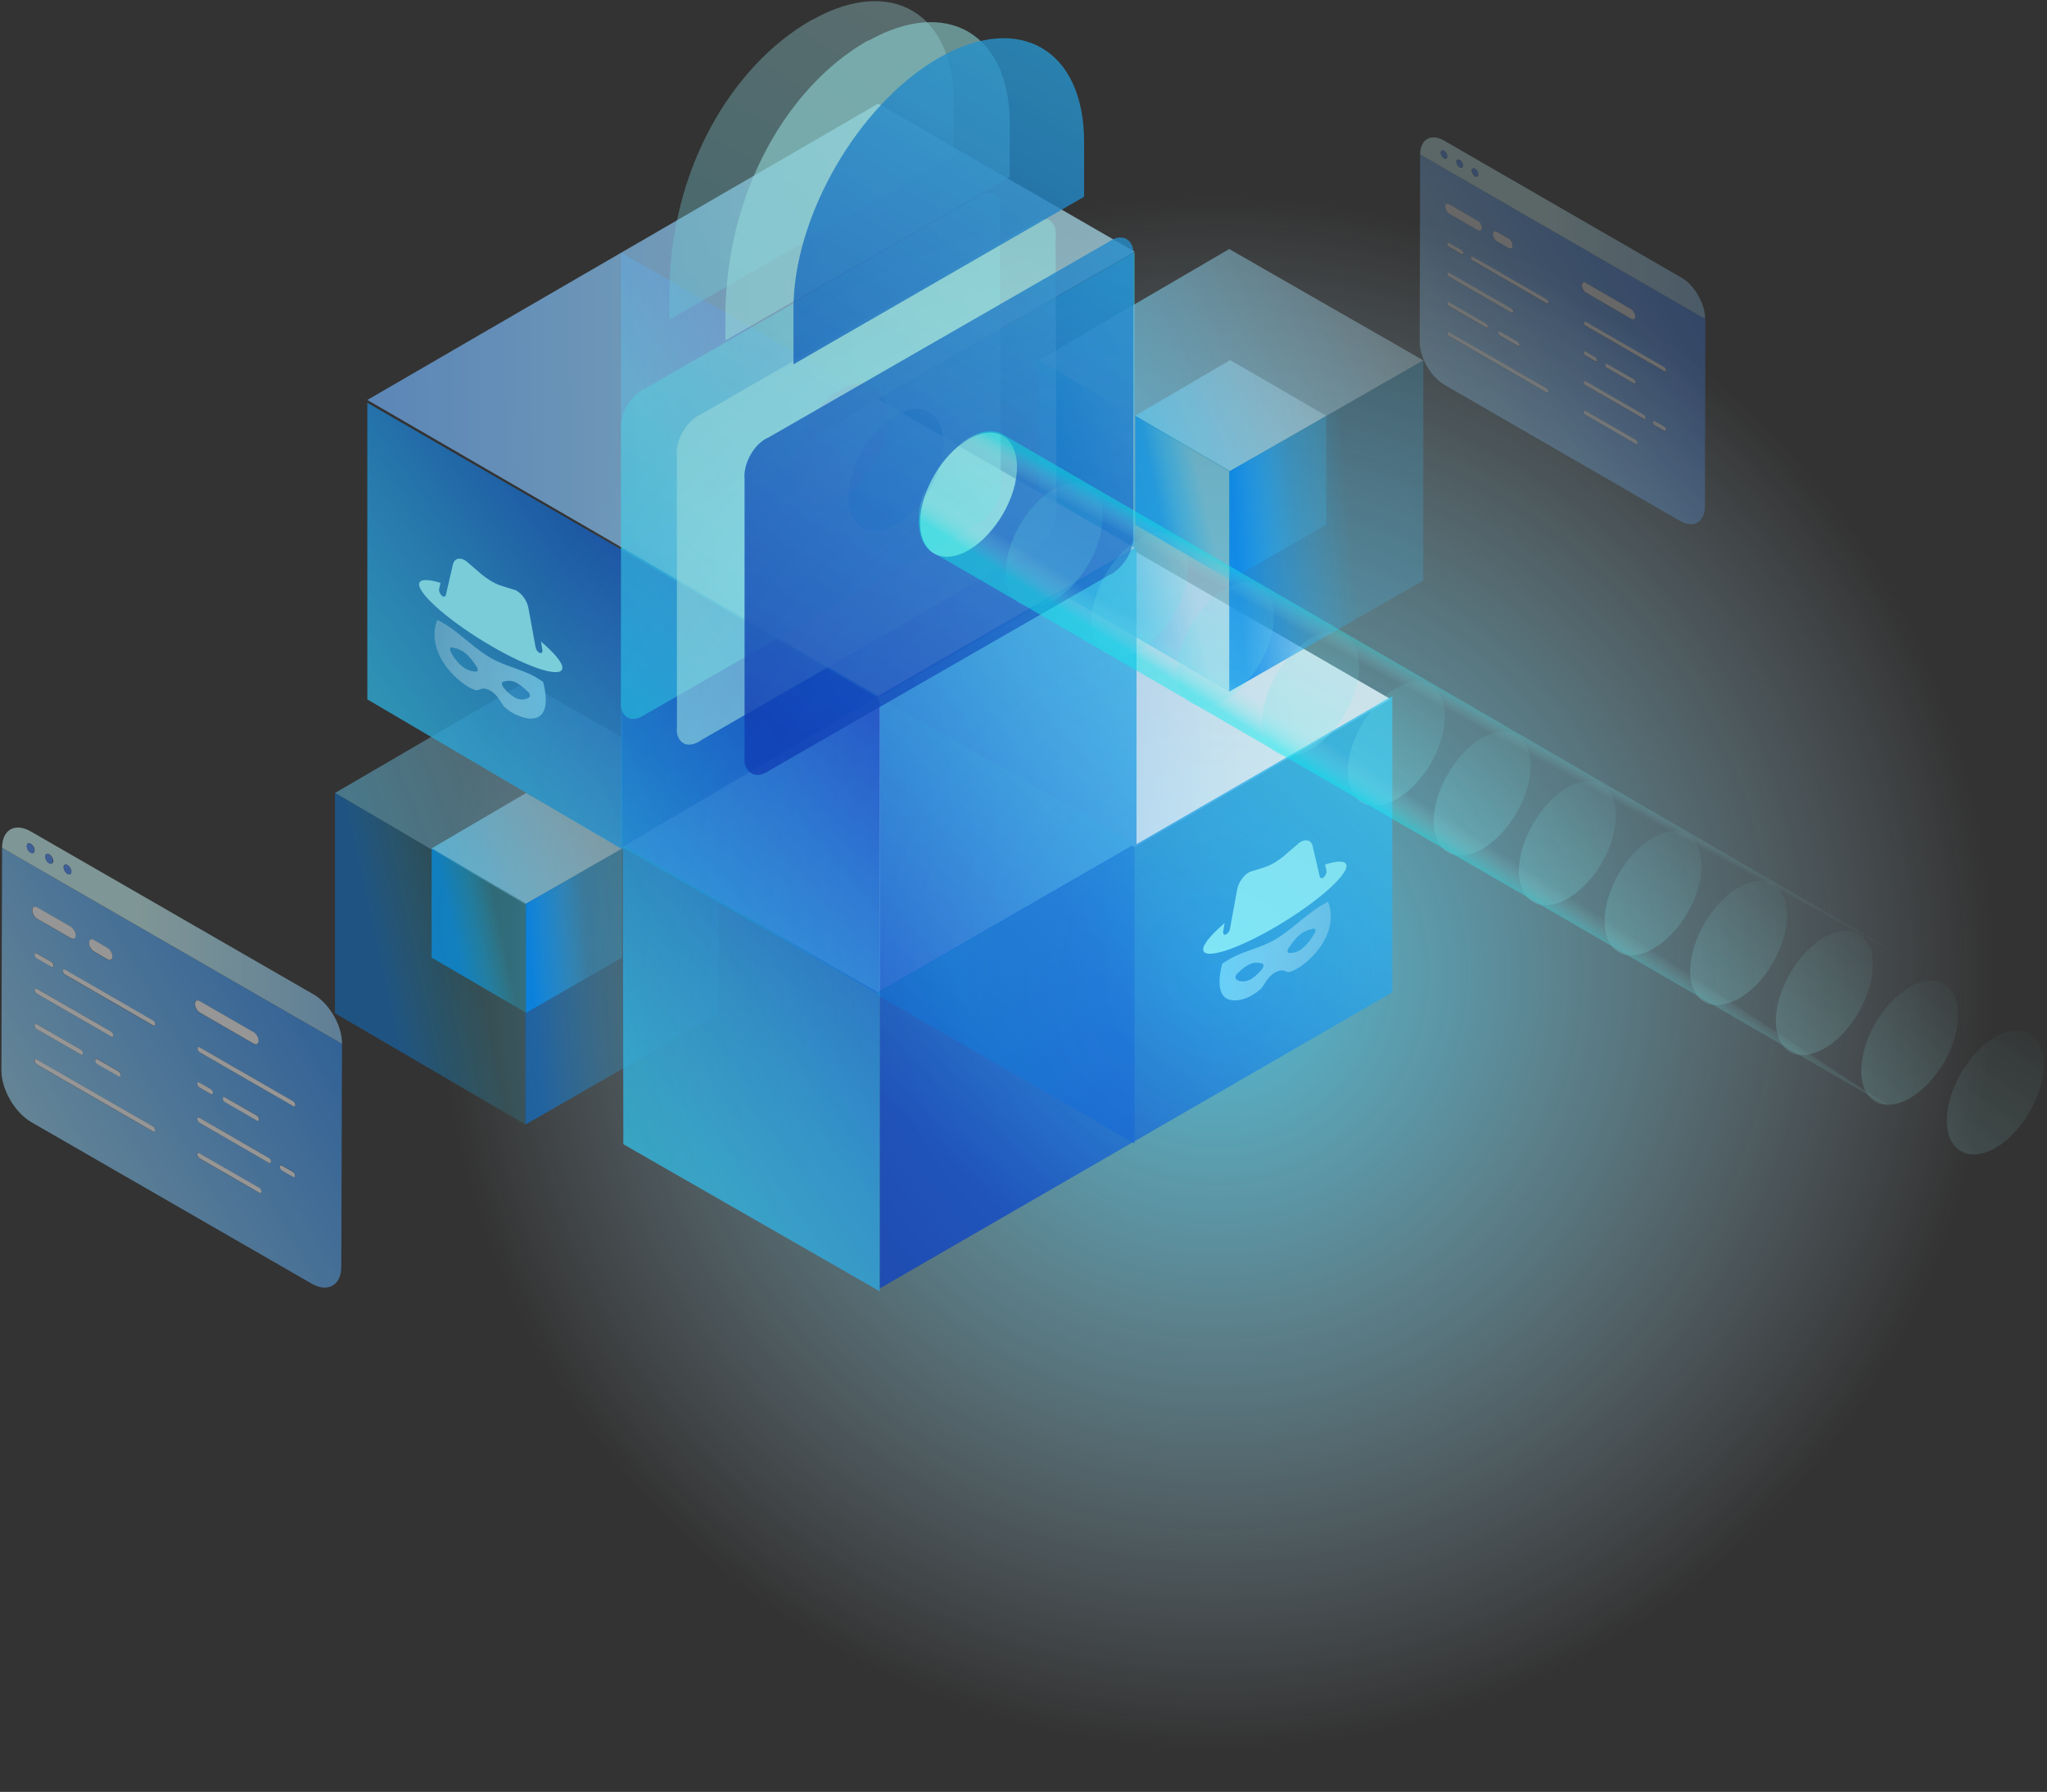 <?xml version="1.0" encoding="UTF-8"?>
<svg width="691px" height="605px" viewBox="0 0 691 605" version="1.1" xmlns="http://www.w3.org/2000/svg" xmlns:xlink="http://www.w3.org/1999/xlink">
    <rect x="0" y="0" width="691" height="605" fill="#333333" stroke="none"/>
    <title>Anonymous_Bullies</title>
    <defs>
        <radialGradient cx="50%" cy="50.078%" fx="50%" fy="50.078%" r="47.798%" gradientTransform="translate(0.5,0.501),scale(1,0.998),rotate(90),translate(-0.5,-0.501)" id="radialGradient-1">
            <stop stop-color="#58DFFF" offset="0%"></stop>
            <stop stop-color="#D0EEFF" stop-opacity="0" offset="100%"></stop>
        </radialGradient>
        <linearGradient x1="-25.838%" y1="67.586%" x2="101.347%" y2="37.939%" id="linearGradient-2">
            <stop stop-color="#53CFFF" offset="5.94%"></stop>
            <stop stop-color="#89DEFF" stop-opacity="0.684" offset="51.7%"></stop>
            <stop stop-color="#C7F0FF" stop-opacity="0.35" offset="100%"></stop>
        </linearGradient>
        <linearGradient x1="26.216%" y1="59.108%" x2="70.449%" y2="42.168%" id="linearGradient-3">
            <stop stop-color="#0087FF" offset="0%"></stop>
            <stop stop-color="#18D4FF" stop-opacity="0.323" offset="100%"></stop>
        </linearGradient>
        <linearGradient x1="3.422%" y1="56.733%" x2="62.225%" y2="48.233%" id="linearGradient-4">
            <stop stop-color="#0083FF" offset="0%"></stop>
            <stop stop-color="#39C5FF" stop-opacity="0.25" offset="100%"></stop>
        </linearGradient>
        <linearGradient x1="-25.9%" y1="67.635%" x2="101.412%" y2="37.91%" id="linearGradient-5">
            <stop stop-color="#53CFFF" offset="5.94%"></stop>
            <stop stop-color="#89DEFF" stop-opacity="0.684" offset="51.7%"></stop>
            <stop stop-color="#C7F0FF" stop-opacity="0.35" offset="100%"></stop>
        </linearGradient>
        <linearGradient x1="26.145%" y1="59.126%" x2="70.497%" y2="42.159%" id="linearGradient-6">
            <stop stop-color="#00A0FF" offset="0%"></stop>
            <stop stop-color="#0CBAFF" stop-opacity="0.693" offset="53.09%"></stop>
            <stop stop-color="#18D4FF" stop-opacity="0.323" offset="100%"></stop>
        </linearGradient>
        <linearGradient x1="3.371%" y1="56.741%" x2="62.267%" y2="48.227%" id="linearGradient-7">
            <stop stop-color="#008FFF" offset="0%"></stop>
            <stop stop-color="#39C5FF" stop-opacity="0.25" offset="100%"></stop>
        </linearGradient>
        <linearGradient x1="78.311%" y1="-3.462%" x2="28.635%" y2="90.39%" id="linearGradient-8">
            <stop stop-color="#30D2FF" offset="0%"></stop>
            <stop stop-color="#2CC5FB" offset="13.45%"></stop>
            <stop stop-color="#21A2F0" offset="38.52%"></stop>
            <stop stop-color="#0F69DF" offset="72.21%"></stop>
            <stop stop-color="#003AD1" offset="97.75%"></stop>
        </linearGradient>
        <linearGradient x1="67.425%" y1="35.984%" x2="32.564%" y2="64.026%" id="linearGradient-9">
            <stop stop-color="#0028D2" offset="0%"></stop>
            <stop stop-color="#0033D5" offset="11.48%"></stop>
            <stop stop-color="#0051DC" offset="31.84%"></stop>
            <stop stop-color="#0082E9" offset="58.69%"></stop>
            <stop stop-color="#00C5FA" offset="90.69%"></stop>
            <stop stop-color="#00DAFF" offset="100%"></stop>
        </linearGradient>
        <linearGradient x1="91.836%" y1="49.585%" x2="-60.138%" y2="51.089%" id="linearGradient-10">
            <stop stop-color="#B5EEFF" offset="6.411%"></stop>
            <stop stop-color="#0054FF" offset="94.82%"></stop>
        </linearGradient>
        <linearGradient x1="67.49%" y1="35.973%" x2="32.533%" y2="64.008%" id="linearGradient-11">
            <stop stop-color="#0028D2" offset="0%"></stop>
            <stop stop-color="#0033D5" offset="11.48%"></stop>
            <stop stop-color="#0051DC" offset="31.84%"></stop>
            <stop stop-color="#0082E9" offset="58.69%"></stop>
            <stop stop-color="#00C5FA" offset="90.69%"></stop>
            <stop stop-color="#00DAFF" offset="100%"></stop>
        </linearGradient>
        <linearGradient x1="91.823%" y1="49.589%" x2="-60.166%" y2="51.087%" id="linearGradient-12">
            <stop stop-color="#E6F8FF" offset="6.411%"></stop>
            <stop stop-color="#E0F3FF" offset="15.48%"></stop>
            <stop stop-color="#CDE7FF" offset="28.12%"></stop>
            <stop stop-color="#B0D1FF" offset="42.85%"></stop>
            <stop stop-color="#86B4FF" offset="59.17%"></stop>
            <stop stop-color="#518EFF" offset="76.79%"></stop>
            <stop stop-color="#1261FF" offset="95.24%"></stop>
            <stop stop-color="#0054FF" offset="100%"></stop>
        </linearGradient>
        <linearGradient x1="91.836%" y1="49.584%" x2="-60.137%" y2="51.091%" id="linearGradient-13">
            <stop stop-color="#B5EEFF" offset="6.411%"></stop>
            <stop stop-color="#0054FF" offset="94.82%"></stop>
        </linearGradient>
        <linearGradient x1="78.096%" y1="-3.501%" x2="28.73%" y2="90.318%" id="linearGradient-14">
            <stop stop-color="#30D2FF" offset="0%"></stop>
            <stop stop-color="#2CC5FB" offset="13.45%"></stop>
            <stop stop-color="#21A2F0" offset="38.52%"></stop>
            <stop stop-color="#0F69DF" offset="72.21%"></stop>
            <stop stop-color="#003AD1" offset="97.75%"></stop>
        </linearGradient>
        <linearGradient x1="67.296%" y1="35.982%" x2="32.715%" y2="64.008%" id="linearGradient-15">
            <stop stop-color="#0028D2" offset="0%"></stop>
            <stop stop-color="#0033D5" offset="11.48%"></stop>
            <stop stop-color="#0051DC" offset="31.84%"></stop>
            <stop stop-color="#0082E9" offset="58.69%"></stop>
            <stop stop-color="#00C5FA" offset="90.69%"></stop>
            <stop stop-color="#00DAFF" offset="100%"></stop>
        </linearGradient>
        <linearGradient x1="77.526%" y1="-3.293%" x2="29.259%" y2="90.294%" id="linearGradient-16">
            <stop stop-color="#30D2FF" offset="0%"></stop>
            <stop stop-color="#2CC5FB" offset="13.45%"></stop>
            <stop stop-color="#21A2F0" offset="38.52%"></stop>
            <stop stop-color="#0F69DF" offset="72.21%"></stop>
            <stop stop-color="#003AD1" offset="97.75%"></stop>
        </linearGradient>
        <linearGradient x1="76.489%" y1="17.536%" x2="33.473%" y2="70.254%" id="linearGradient-17">
            <stop stop-color="#003AD1" offset="0%"></stop>
            <stop stop-color="#0F69DF" offset="26.12%"></stop>
            <stop stop-color="#21A2F0" offset="60.59%"></stop>
            <stop stop-color="#2CC5FB" offset="86.24%"></stop>
            <stop stop-color="#30D2FF" offset="100%"></stop>
        </linearGradient>
        <linearGradient x1="-25.882%" y1="67.525%" x2="101.302%" y2="37.974%" id="linearGradient-18">
            <stop stop-color="#53CFFF" offset="5.94%"></stop>
            <stop stop-color="#89DEFF" stop-opacity="0.684" offset="51.7%"></stop>
            <stop stop-color="#C7F0FF" stop-opacity="0.35" offset="100%"></stop>
        </linearGradient>
        <linearGradient x1="26.135%" y1="59.115%" x2="70.52%" y2="42.163%" id="linearGradient-19">
            <stop stop-color="#00B8FF" offset="0%"></stop>
            <stop stop-color="#B4E7FF" stop-opacity="0.9" offset="100%"></stop>
        </linearGradient>
        <linearGradient x1="3.149%" y1="56.738%" x2="62.297%" y2="48.231%" id="linearGradient-20">
            <stop stop-color="#008FFF" offset="0%"></stop>
            <stop stop-color="#39C5FF" stop-opacity="0.25" offset="100%"></stop>
        </linearGradient>
        <linearGradient x1="-25.798%" y1="67.584%" x2="101.358%" y2="37.966%" id="linearGradient-21">
            <stop stop-color="#53CFFF" offset="5.94%"></stop>
            <stop stop-color="#89DEFF" stop-opacity="0.684" offset="51.7%"></stop>
            <stop stop-color="#C7F0FF" stop-opacity="0.35" offset="100%"></stop>
        </linearGradient>
        <linearGradient x1="25.941%" y1="59.138%" x2="70.674%" y2="42.148%" id="linearGradient-22">
            <stop stop-color="#00A0FF" offset="0%"></stop>
            <stop stop-color="#0CBAFF" stop-opacity="0.693" offset="53.09%"></stop>
            <stop stop-color="#18D4FF" stop-opacity="0.323" offset="100%"></stop>
        </linearGradient>
        <linearGradient x1="3.046%" y1="56.756%" x2="62.302%" y2="48.23%" id="linearGradient-23">
            <stop stop-color="#008FFF" offset="0%"></stop>
            <stop stop-color="#39C5FF" stop-opacity="0.25" offset="100%"></stop>
        </linearGradient>
        <linearGradient x1="92.146%" y1="49.661%" x2="-127.983%" y2="52.579%" id="linearGradient-24">
            <stop stop-color="#B5EEFF" offset="6.411%"></stop>
            <stop stop-color="#0054FF" offset="100%"></stop>
        </linearGradient>
        <linearGradient x1="74.728%" y1="0.859%" x2="19.228%" y2="88.758%" id="linearGradient-25">
            <stop stop-color="#30D2FF" offset="0%"></stop>
            <stop stop-color="#2CC5FB" offset="13.45%"></stop>
            <stop stop-color="#21A2F0" offset="38.52%"></stop>
            <stop stop-color="#0F69DF" offset="72.21%"></stop>
            <stop stop-color="#003AD1" offset="97.75%"></stop>
        </linearGradient>
        <linearGradient x1="-31.961%" y1="221.824%" x2="97.524%" y2="-40.401%" id="linearGradient-26">
            <stop stop-color="#21DDFF" offset="0%"></stop>
            <stop stop-color="#92F6FF" offset="58.53%"></stop>
            <stop stop-color="#D5FFFF" offset="100%"></stop>
        </linearGradient>
        <linearGradient x1="26.329%" y1="109.213%" x2="89.861%" y2="-49.648%" id="linearGradient-27">
            <stop stop-color="#21DDFF" offset="0%"></stop>
            <stop stop-color="#92F6FF" offset="58.53%"></stop>
            <stop stop-color="#D5FFFF" offset="100%"></stop>
        </linearGradient>
        <linearGradient x1="-50.182%" y1="195.465%" x2="113.293%" y2="-39.634%" id="linearGradient-28">
            <stop stop-color="#B1FFFF" offset="0%"></stop>
            <stop stop-color="#A1FFFF" offset="100%"></stop>
        </linearGradient>
        <linearGradient x1="20.795%" y1="101.933%" x2="100.889%" y2="-40.436%" id="linearGradient-29">
            <stop stop-color="#B1FFFF" offset="0%"></stop>
            <stop stop-color="#A1FFFF" offset="100%"></stop>
        </linearGradient>
        <linearGradient x1="-25.911%" y1="203.394%" x2="123.139%" y2="-87.516%" id="linearGradient-30">
            <stop stop-color="#0035C6" offset="0%"></stop>
            <stop stop-color="#1069D9" offset="28.04%"></stop>
            <stop stop-color="#21A2ED" offset="61.6%"></stop>
            <stop stop-color="#2CC5FA" offset="86.6%"></stop>
            <stop stop-color="#30D2FF" offset="100%"></stop>
        </linearGradient>
        <linearGradient x1="29.557%" y1="99.125%" x2="103.018%" y2="-77.402%" id="linearGradient-31">
            <stop stop-color="#0035C6" offset="0%"></stop>
            <stop stop-color="#1069D9" offset="28.04%"></stop>
            <stop stop-color="#21A2ED" offset="61.6%"></stop>
            <stop stop-color="#2CC5FA" offset="86.6%"></stop>
            <stop stop-color="#30D2FF" offset="100%"></stop>
        </linearGradient>
        <linearGradient x1="1.531%" y1="158.13%" x2="90.463%" y2="-40.045%" id="linearGradient-32">
            <stop stop-color="#46FFFF" offset="0%"></stop>
            <stop stop-color="#72FFFF" stop-opacity="0.2" offset="80.59%"></stop>
        </linearGradient>
        <linearGradient x1="1.505%" y1="158.248%" x2="90.437%" y2="-39.927%" id="linearGradient-33">
            <stop stop-color="#4FFFFF" offset="0%"></stop>
            <stop stop-color="#75FFFF" stop-opacity="0.191" offset="80.59%"></stop>
            <stop stop-color="#74FFFF" stop-opacity="0.191" offset="100%"></stop>
        </linearGradient>
        <linearGradient x1="1.44%" y1="158.334%" x2="90.37%" y2="-39.84%" id="linearGradient-34">
            <stop stop-color="#58FFFF" offset="0%"></stop>
            <stop stop-color="#78FFFF" stop-opacity="0.181" offset="80.59%"></stop>
            <stop stop-color="#76FFFF" stop-opacity="0.181" offset="100%"></stop>
        </linearGradient>
        <linearGradient x1="1.468%" y1="158.115%" x2="90.399%" y2="-40.06%" id="linearGradient-35">
            <stop stop-color="#60FFFF" offset="0%"></stop>
            <stop stop-color="#7BFFFF" stop-opacity="0.171" offset="80.59%"></stop>
            <stop stop-color="#78FFFF" stop-opacity="0.171" offset="100%"></stop>
        </linearGradient>
        <linearGradient x1="1.584%" y1="158.124%" x2="90.521%" y2="-40.05%" id="linearGradient-36">
            <stop stop-color="#69FFFF" offset="0%"></stop>
            <stop stop-color="#7EFFFF" stop-opacity="0.162" offset="80.59%"></stop>
            <stop stop-color="#7AFFFF" stop-opacity="0.162" offset="100%"></stop>
        </linearGradient>
        <linearGradient x1="1.55%" y1="158.235%" x2="90.487%" y2="-39.94%" id="linearGradient-37">
            <stop stop-color="#72FFFF" offset="0%"></stop>
            <stop stop-color="#81FFFF" stop-opacity="0.152" offset="80.59%"></stop>
            <stop stop-color="#7CFFFF" stop-opacity="0.152" offset="100%"></stop>
        </linearGradient>
        <linearGradient x1="1.412%" y1="158.372%" x2="90.342%" y2="-39.802%" id="linearGradient-38">
            <stop stop-color="#7BFFFF" offset="0%"></stop>
            <stop stop-color="#84FFFF" stop-opacity="0.143" offset="80.59%"></stop>
            <stop stop-color="#7EFFFF" stop-opacity="0.143" offset="100%"></stop>
        </linearGradient>
        <linearGradient x1="1.495%" y1="158.358%" x2="90.432%" y2="-39.817%" id="linearGradient-39">
            <stop stop-color="#84FFFF" offset="0%"></stop>
            <stop stop-color="#87FFFF" stop-opacity="0.133" offset="80.59%"></stop>
            <stop stop-color="#80FFFF" stop-opacity="0.133" offset="100%"></stop>
        </linearGradient>
        <linearGradient x1="1.552%" y1="158.16%" x2="90.489%" y2="-40.015%" id="linearGradient-40">
            <stop stop-color="#8CFFFF" offset="0%"></stop>
            <stop stop-color="#8AFFFF" stop-opacity="0.124" offset="80.59%"></stop>
            <stop stop-color="#82FFFF" stop-opacity="0.124" offset="100%"></stop>
        </linearGradient>
        <linearGradient x1="1.495%" y1="158.249%" x2="90.425%" y2="-39.926%" id="linearGradient-41">
            <stop stop-color="#95FFFF" offset="0%"></stop>
            <stop stop-color="#8DFFFF" stop-opacity="0.114" offset="80.59%"></stop>
            <stop stop-color="#84FFFF" stop-opacity="0.114" offset="100%"></stop>
        </linearGradient>
        <linearGradient x1="1.459%" y1="158.17%" x2="90.389%" y2="-40.004%" id="linearGradient-42">
            <stop stop-color="#9EFFFF" offset="0%"></stop>
            <stop stop-color="#90FFFF" stop-opacity="0.105" offset="80.59%"></stop>
            <stop stop-color="#86FFFF" stop-opacity="0.105" offset="100%"></stop>
        </linearGradient>
        <linearGradient x1="1.489%" y1="158.222%" x2="90.421%" y2="-39.953%" id="linearGradient-43">
            <stop stop-color="#A7FFFF" offset="0%"></stop>
            <stop stop-color="#93FFFF" stop-opacity="0.095" offset="80.59%"></stop>
            <stop stop-color="#88FFFF" stop-opacity="0.095" offset="100%"></stop>
        </linearGradient>
        <linearGradient x1="1.424%" y1="158.308%" x2="90.354%" y2="-39.866%" id="linearGradient-44">
            <stop stop-color="#B0FFFF" offset="0%"></stop>
            <stop stop-color="#96FFFF" stop-opacity="0.086" offset="80.59%"></stop>
            <stop stop-color="#8AFFFF" stop-opacity="0.086" offset="100%"></stop>
        </linearGradient>
        <linearGradient x1="52.641%" y1="48.391%" x2="50.252%" y2="50.826%" id="linearGradient-45">
            <stop stop-color="#00FFFF" offset="0%"></stop>
            <stop stop-color="#2DFFFF" stop-opacity="0.795" offset="20.54%"></stop>
            <stop stop-color="#61FFFF" stop-opacity="0.53" offset="46.98%"></stop>
            <stop stop-color="#87FFFF" stop-opacity="0.3" offset="70%"></stop>
            <stop stop-color="#9EFFFF" stop-opacity="0.116" offset="88.45%"></stop>
            <stop stop-color="#A7FFFF" stop-opacity="0" offset="100%"></stop>
        </linearGradient>
        <linearGradient x1="47.598%" y1="53.175%" x2="50.457%" y2="50.232%" id="linearGradient-46">
            <stop stop-color="#00FFFF" offset="0%"></stop>
            <stop stop-color="#2DFFFF" stop-opacity="0.795" offset="20.54%"></stop>
            <stop stop-color="#61FFFF" stop-opacity="0.53" offset="46.98%"></stop>
            <stop stop-color="#87FFFF" stop-opacity="0.3" offset="70%"></stop>
            <stop stop-color="#9EFFFF" stop-opacity="0.116" offset="88.45%"></stop>
            <stop stop-color="#A7FFFF" stop-opacity="0" offset="100%"></stop>
        </linearGradient>
        <linearGradient x1="-12.321%" y1="96.572%" x2="116.22%" y2="-1.172%" id="linearGradient-47">
            <stop stop-color="#B5EEFF" offset="8.392%"></stop>
            <stop stop-color="#0054FF" offset="100%"></stop>
        </linearGradient>
        <linearGradient x1="-9.31859326e-14%" y1="50%" x2="237.996%" y2="50%" id="linearGradient-48">
            <stop stop-color="#D1FFFF" offset="16.77%"></stop>
            <stop stop-color="#0054FF" offset="95.96%"></stop>
        </linearGradient>
        <linearGradient x1="-12.598%" y1="96.591%" x2="116.533%" y2="-1.179%" id="linearGradient-49">
            <stop stop-color="#B5EEFF" offset="8.392%"></stop>
            <stop stop-color="#0072FF" offset="100%"></stop>
        </linearGradient>
        <linearGradient x1="0%" y1="50%" x2="238.003%" y2="50%" id="linearGradient-50">
            <stop stop-color="#D1FFFF" offset="16.77%"></stop>
            <stop stop-color="#0069FF" offset="95.96%"></stop>
        </linearGradient>
        <linearGradient x1="0.03%" y1="49.919%" x2="100.244%" y2="49.919%" id="linearGradient-51">
            <stop stop-color="#6CD5FF" offset="5.94%"></stop>
            <stop stop-color="#A2E5FF" stop-opacity="0.604" offset="63.19%"></stop>
            <stop stop-color="#C7F0FF" stop-opacity="0.35" offset="100%"></stop>
        </linearGradient>
        <linearGradient x1="100.124%" y1="49.872%" x2="-0.09%" y2="49.872%" id="linearGradient-52">
            <stop stop-color="#6CD5FF" offset="5.94%"></stop>
            <stop stop-color="#A2E5FF" stop-opacity="0.604" offset="63.19%"></stop>
            <stop stop-color="#C7F0FF" stop-opacity="0.35" offset="100%"></stop>
        </linearGradient>
    </defs>
    <g id="Desktop" stroke="none" stroke-width="1" fill="none" fill-rule="evenodd">
        <g id="Home_1440" transform="translate(-763, -4816)">
            <g id="Features-2" transform="translate(-1, 2647)">
                <g id="Anonymous-Bullies-dfhhd" transform="translate(189, 2157)">
                    <g id="Anonymous_Bullies" transform="translate(575, 12)">
                        <ellipse id="Oval" fill="url(#radialGradient-1)" opacity="0.797" cx="410.5" cy="328" rx="276.5" ry="277"></ellipse>
                        <g id="Anonymous" opacity="0.805" fill-rule="nonzero">
                            <g id="Group" transform="translate(113, 230)">
                                <g opacity="0.6" id="Path">
                                    <g>
                                        <polygon fill="url(#linearGradient-2)" points="64.37 0.237 0.079 37.737 64.37 75.395 129.685 37.737"></polygon>
                                        <polygon fill="url(#linearGradient-3)" opacity="0.8" points="64.37 149.684 0.079 112.105 0.079 37.737 64.37 75.395"></polygon>
                                    </g>
                                    <polygon fill="url(#linearGradient-4)" points="64.37 149.684 129.685 112.184 129.685 37.737 64.37 75.395"></polygon>
                                </g>
                                <g transform="translate(32.303, 37.105)" id="Path">
                                    <g>
                                        <polygon fill="url(#linearGradient-5)" points="32.303 0.632 0.394 19.342 32.303 37.974 64.685 19.342"></polygon>
                                        <polygon fill="url(#linearGradient-6)" opacity="0.8" points="32.303 74.842 0.394 56.211 0.394 19.342 32.303 37.974"></polygon>
                                    </g>
                                    <polygon fill="url(#linearGradient-7)" points="32.303 74.842 64.685 56.211 64.685 19.342 32.303 37.974"></polygon>
                                </g>
                            </g>
                            <g id="Group" transform="translate(209, 135)">
                                <polygon id="Path" fill="url(#linearGradient-8)" opacity="0.7" points="87.158 100.579 174 50.526 174 150.553 87.158 200.527"></polygon>
                                <polygon id="Path" fill="url(#linearGradient-9)" opacity="0.7" points="87.158 200.527 0.633 150.789 0.633 50.762 87.158 100.579"></polygon>
                                <polygon id="Path" fill="url(#linearGradient-10)" points="87.158 0.315 174 50.526 87.158 100.579 0.633 50.762"></polygon>
                            </g>
                            <g id="Group" transform="translate(296, 186)">
                                <polygon id="Path" fill="url(#linearGradient-11)" opacity="0.7" points="87 200.069 0.158 149.973 0.158 50.096 87 100.035"></polygon>
                                <polygon id="Path" fill="url(#linearGradient-12)" points="87 0.079 173.525 50.096 87 100.035 0.158 50.096"></polygon>
                            </g>
                            <polygon id="Path" fill="url(#linearGradient-13)" points="296.342 235 383 285 296.342 335 210 285.237"></polygon>
                            <g id="Group" transform="translate(209, 85)" opacity="0.7">
                                <polygon id="Path" fill="url(#linearGradient-14)" points="87.158 50.123 174 0.237 174 100.482 87.158 150.684"></polygon>
                                <polygon id="Path" fill="url(#linearGradient-15)" points="87.158 150.684 0.633 100.719 0.633 0.237 87.158 50.123"></polygon>
                            </g>
                            <polygon id="Path" fill="url(#linearGradient-16)" opacity="0.7" points="210 185.623 296 135 296 235.614 210 286"></polygon>
                            <polygon id="Path" fill="url(#linearGradient-17)" opacity="0.8" points="124 136 297 235.974 297 436 210.421 386.329 210.263 286.907 124 236.131"></polygon>
                            <g id="Group" transform="translate(350, 84)">
                                <g opacity="0.91" id="Path">
                                    <g>
                                        <polygon fill="url(#linearGradient-18)" points="64.948 0.079 0.631 37.658 64.948 75.237 130.448 37.658"></polygon>
                                        <polygon fill="url(#linearGradient-19)" opacity="0.8" points="64.948 149.526 0.631 111.947 0.631 37.658 64.948 75.237"></polygon>
                                    </g>
                                    <polygon fill="url(#linearGradient-20)" points="64.948 149.526 130.448 112.026 130.448 37.658 64.948 75.237"></polygon>
                                </g>
                                <g transform="translate(33.145, 37.105)" id="Path">
                                    <g>
                                        <polygon fill="url(#linearGradient-21)" points="32.119 0.474 0.079 19.263 32.119 37.895 64.553 19.263"></polygon>
                                        <polygon fill="url(#linearGradient-22)" opacity="0.8" points="32.119 74.684 0.079 56.053 0.079 19.263 32.119 37.895"></polygon>
                                    </g>
                                    <polygon fill="url(#linearGradient-23)" points="32.119 74.684 64.553 56.053 64.553 19.263 32.119 37.895"></polygon>
                                </g>
                            </g>
                            <polygon id="Path" fill="url(#linearGradient-24)" opacity="0.8" points="296.404 35 383 84.98 296.483 134.645 296.483 134.645 296.404 134.724 383 184.941 296.404 235 124 135.039"></polygon>
                            <polygon id="Path" fill="url(#linearGradient-25)" opacity="0.8" points="383.658 185 383.658 285.016 470 235.047 470 335.063 297 435 297 235.047"></polygon>
                            <g id="Group" transform="translate(209, 0)">
                                <g>
                                    <g opacity="0.71">
                                        <g opacity="0.5" transform="translate(16.589, 0)" fill="url(#linearGradient-26)" id="Path">
                                            <g>
                                                <path d="M48.186,6.856 C21.723,22.065 0.395,56.974 0.395,99.448 L0.395,107.88 L96.372,52.64 L96.372,34.279 C96.214,4.255 75.202,-8.038 49.055,6.462 L48.186,6.856"></path>
                                            </g>
                                        </g>
                                        <g opacity="0.8" transform="translate(0, 64.618)" fill="url(#linearGradient-27)" id="Shape">
                                            <g>
                                                <path d="M74.649,103.861 C65.88,108.905 58.692,104.886 58.534,94.642 C58.534,84.476 65.564,72.262 74.491,67.061 C83.259,62.017 90.447,66.036 90.605,76.281 C90.684,86.367 83.575,98.739 74.649,103.861 M121.571,1.655 C121.255,1.812 121.018,1.97 120.702,2.206 L8.61,66.667 C8.294,66.824 8.057,66.982 7.741,67.061 C5.846,68.243 4.029,70.055 2.686,72.34 C1.106,75.099 0.395,77.935 0.632,80.378 L0.632,172.104 C0.316,174.862 1.343,176.832 2.923,177.699 C4.187,178.408 6.082,178.251 7.978,177.148 C8.294,176.99 8.531,176.832 8.847,176.596 L120.86,112.214 C121.176,112.057 121.413,111.899 121.729,111.82 C123.625,110.638 125.441,108.826 126.784,106.541 C128.364,103.783 129.075,100.946 128.838,98.503 L128.522,6.777 C128.838,4.019 127.969,2.049 126.468,1.182 C125.362,0.394 123.467,0.552 121.571,1.655"></path>
                                            </g>
                                        </g>
                                    </g>
                                    <g opacity="0.72" transform="translate(18.958, 7.092)">
                                        <g opacity="0.8" transform="translate(16.589, 0)" fill="url(#linearGradient-28)" id="Path">
                                            <g>
                                                <path d="M48.107,6.777 C21.644,21.986 0.316,57.447 0.316,100.236 L0.316,107.88 L96.293,52.64 L96.293,34.279 C96.135,4.255 75.123,-8.038 48.976,6.462 L48.107,6.777"></path>
                                            </g>
                                        </g>
                                        <g opacity="0.8" transform="translate(0, 66.194)" fill="url(#linearGradient-29)" id="Shape">
                                            <g>
                                                <path d="M74.57,103.783 C65.801,108.826 58.613,104.807 58.455,94.563 C58.455,84.397 65.485,72.183 74.412,66.982 C83.18,61.939 90.368,65.958 90.526,76.202 C90.605,86.288 83.496,98.66 74.57,103.783 M121.334,1.655 C121.018,1.812 120.781,1.97 120.465,2.206 L8.531,66.667 C8.215,66.824 7.978,66.982 7.662,67.061 C5.767,68.243 3.95,70.055 2.607,72.34 C1.027,75.099 0.316,77.935 0.553,80.378 L0.553,172.104 C0.237,174.862 1.264,176.832 2.844,177.699 C4.108,178.408 6.003,178.251 7.899,177.148 C8.215,176.99 8.452,176.832 8.768,176.596 L120.702,112.136 C121.018,111.978 121.255,111.82 121.571,111.742 C123.467,110.56 125.283,108.747 126.626,106.462 C128.206,103.704 128.917,100.867 128.68,98.424 L128.364,6.698 C128.68,3.94 127.811,1.97 126.31,1.103 C125.125,0.315 123.388,0.473 121.334,1.655"></path>
                                            </g>
                                        </g>
                                    </g>
                                    <g transform="translate(41.866, 12.608)" opacity="0.8">
                                        <g transform="translate(16.589, 0)" fill="url(#linearGradient-30)" id="Path">
                                            <path d="M49.292,7.013 C22.276,22.695 0.395,60.441 0.395,91.568 L0.395,110.402 L98.505,53.822 L98.505,34.988 C98.347,4.255 76.94,-8.353 50.161,6.541 L49.292,7.013"></path>
                                        </g>
                                        <g transform="translate(0, 66.982)" fill="url(#linearGradient-31)" id="Shape">
                                            <path d="M76.15,106.147 C67.065,111.348 59.719,107.171 59.719,96.848 C59.719,86.525 67.065,73.917 75.992,68.716 C85.076,63.515 92.422,67.691 92.422,78.014 C92.501,88.337 85.155,100.788 76.15,106.147 M124.02,1.655 C123.704,1.812 123.467,1.97 123.151,2.206 L8.61,68.085 C8.294,68.243 8.057,68.4 7.741,68.479 C5.688,69.661 3.871,71.474 2.528,73.917 C0.948,76.675 0.237,79.669 0.474,82.112 L0.474,175.808 C0.158,178.566 1.185,180.694 2.923,181.56 C4.345,182.427 6.24,182.112 8.136,181.009 C8.452,180.851 8.689,180.694 9.005,180.457 L123.546,114.579 C123.862,114.421 124.099,114.263 124.415,114.184 C126.31,113.002 128.127,111.19 129.628,108.747 C131.208,105.989 131.919,102.995 131.682,100.552 L131.682,6.777 C131.998,4.019 130.971,1.891 129.233,1.024 C127.811,0.315 125.915,0.473 124.02,1.655"></path>
                                        </g>
                                    </g>
                                </g>
                                <g opacity="0.57" transform="translate(101.111, 144.996)" id="Path">
                                    <g transform="translate(0, 0.788)">
                                        <path d="M16.905,39.953 C7.82,45.154 0.474,40.977 0.474,30.654 C0.474,20.331 7.82,7.723 16.747,2.522 C25.831,-2.679 33.177,1.497 33.177,11.82 C33.256,22.143 25.91,34.752 16.905,39.953" fill="url(#linearGradient-32)" opacity="0.74"></path>
                                        <path d="M45.816,56.738 C36.732,61.939 29.386,57.762 29.386,47.439 C29.386,37.116 36.732,24.508 45.658,19.307 C54.742,14.106 62.089,18.282 62.089,28.605 C62.168,38.928 54.9,51.537 45.816,56.738" fill="url(#linearGradient-33)" opacity="0.752"></path>
                                        <path d="M74.728,73.523 C65.643,78.723 58.297,74.547 58.297,64.224 C58.297,53.901 65.643,41.292 74.57,36.091 C83.654,30.89 91,35.067 91,45.39 C91,55.713 83.812,68.322 74.728,73.523" fill="url(#linearGradient-34)" opacity="0.765"></path>
                                        <path d="M103.639,90.465 C94.555,95.666 87.209,91.489 87.209,81.166 C87.209,70.843 94.555,58.235 103.481,53.034 C112.566,47.833 119.912,52.01 119.912,62.333 C119.912,72.656 112.566,85.185 103.639,90.465" fill="url(#linearGradient-35)" opacity="0.777"></path>
                                        <path d="M132.393,107.25 C123.309,112.451 115.962,108.274 115.962,97.951 C115.962,87.628 123.309,75.02 132.235,69.819 C141.319,64.618 148.665,68.794 148.665,79.117 C148.823,89.441 141.477,102.049 132.393,107.25" fill="url(#linearGradient-36)" opacity="0.789"></path>
                                        <path d="M161.304,124.035 C152.22,129.236 144.874,125.059 144.874,114.736 C144.874,104.413 152.22,91.805 161.146,86.604 C170.231,81.403 177.577,85.579 177.577,95.902 C177.735,106.225 170.389,118.913 161.304,124.035" fill="url(#linearGradient-37)" opacity="0.802"></path>
                                        <path d="M190.295,140.82 C181.211,146.021 173.864,141.844 173.864,131.521 C173.864,121.198 181.211,108.59 190.137,103.389 C199.221,98.188 206.568,102.364 206.568,112.687 C206.568,123.01 199.3,135.698 190.295,140.82" fill="url(#linearGradient-38)" opacity="0.75"></path>
                                        <path d="M219.049,157.605 C209.964,162.805 202.618,158.629 202.618,148.306 C202.618,137.983 209.964,125.374 218.891,120.173 C227.975,114.973 235.321,119.149 235.321,129.472 C235.479,139.795 228.133,152.482 219.049,157.605" fill="url(#linearGradient-39)" opacity="0.7"></path>
                                        <path d="M247.96,174.547 C238.876,179.748 231.53,175.571 231.53,165.248 C231.53,154.925 238.876,142.317 247.802,137.116 C256.886,131.915 264.233,136.092 264.233,146.415 C264.391,156.738 257.044,169.267 247.96,174.547" fill="url(#linearGradient-40)" opacity="0.65"></path>
                                        <path d="M276.872,191.332 C267.787,196.533 260.441,192.356 260.441,182.033 C260.441,171.71 267.787,159.102 276.714,153.901 C285.798,148.7 293.144,152.876 293.144,163.2 C293.144,173.523 285.956,186.21 276.872,191.332" fill="url(#linearGradient-41)" opacity="0.6"></path>
                                        <path d="M305.783,208.196 C296.699,213.397 289.353,209.22 289.353,198.897 C289.353,188.574 296.699,175.965 305.625,170.765 C314.71,165.564 322.056,169.74 322.056,180.063 C322.056,190.386 314.71,202.995 305.783,208.196" fill="url(#linearGradient-42)" opacity="0.55"></path>
                                        <path d="M334.616,224.98 C325.532,230.181 318.185,226.005 318.185,215.682 C318.185,205.359 325.532,192.75 334.458,187.549 C343.542,182.348 350.888,186.525 350.888,196.848 C350.967,207.171 343.621,219.78 334.616,224.98" fill="url(#linearGradient-43)" opacity="0.5"></path>
                                        <path d="M363.527,241.765 C354.443,246.966 347.097,242.79 347.097,232.467 C347.097,222.144 354.443,209.535 363.369,204.334 C372.454,199.133 379.8,203.31 379.8,213.633 C379.8,223.956 372.533,236.564 363.527,241.765" fill="url(#linearGradient-44)" opacity="0.4"></path>
                                    </g>
                                    <path d="M5.372,14.421 C11.138,4.334 21.802,-1.812 28.122,1.497 L353.1,190.15" fill="url(#linearGradient-45)" opacity="0.85"></path>
                                    <path d="M4.503,15.209 C-1.422,25.296 -1.58,37.431 4.503,41.371 L329.56,229.866" fill="url(#linearGradient-46)" opacity="0.85"></path>
                                </g>
                            </g>
                            <g id="Group" opacity="0.32" transform="translate(479, 46)">
                                <g>
                                    <path d="M10.094,67.473 C9.779,67.315 9.463,66.842 9.463,66.447 C9.463,66.052 9.7,65.895 10.094,66.131 L42.98,85.15 C43.295,85.308 43.611,85.781 43.611,86.176 C43.611,86.57 43.374,86.728 42.98,86.492 L10.094,67.473 M56.228,94.067 C55.913,93.91 55.598,93.436 55.598,93.042 C55.598,92.647 55.834,92.489 56.228,92.726 L73.184,102.511 C73.499,102.669 73.815,103.143 73.815,103.537 C73.815,103.932 73.578,104.09 73.184,103.853 L56.228,94.067 M10.173,57.451 C9.858,57.293 9.542,56.819 9.542,56.425 C9.542,56.03 9.779,55.872 10.173,56.109 L22.712,63.369 C23.028,63.527 23.343,64.001 23.343,64.395 C23.343,64.79 23.107,64.948 22.712,64.711 L10.173,57.451 M27.365,67.394 C27.05,67.236 26.734,66.763 26.734,66.368 C26.734,65.973 26.971,65.816 27.365,66.052 L33.359,69.525 C33.674,69.683 33.989,70.156 33.989,70.551 C33.989,70.945 33.753,71.103 33.359,70.866 L27.365,67.394 M56.228,84.124 C55.913,83.966 55.598,83.493 55.598,83.098 C55.598,82.704 55.834,82.546 56.228,82.783 L75.944,94.146 C76.259,94.304 76.575,94.778 76.575,95.172 C76.575,95.567 76.338,95.725 75.944,95.488 L56.228,84.124 M79.572,97.619 C79.256,97.461 78.941,96.987 78.941,96.593 C78.941,96.198 79.177,96.04 79.572,96.277 L82.726,98.092 C83.041,98.25 83.357,98.723 83.357,99.118 C83.357,99.513 83.12,99.67 82.726,99.434 L79.572,97.619 M10.173,47.507 C9.858,47.349 9.542,46.876 9.542,46.481 C9.542,46.087 9.779,45.929 10.173,46.166 L31.308,58.319 C31.624,58.477 31.939,58.95 31.939,59.345 C31.939,59.739 31.702,59.897 31.308,59.66 L10.173,47.507 M56.228,74.102 C55.913,73.944 55.598,73.47 55.598,73.076 C55.598,72.681 55.834,72.523 56.228,72.76 L59.462,74.654 C59.777,74.812 60.093,75.286 60.093,75.68 C60.093,76.075 59.856,76.233 59.462,75.996 L56.228,74.102 M63.484,78.284 C63.168,78.127 62.853,77.653 62.853,77.258 C62.853,76.864 63.089,76.706 63.484,76.943 L72.553,82.072 C72.868,82.23 73.184,82.704 73.184,83.098 C73.184,83.493 72.947,83.651 72.553,83.414 L63.484,78.284 M10.173,37.485 C9.858,37.327 9.542,36.854 9.542,36.459 C9.542,36.064 9.779,35.907 10.173,36.143 L14.353,38.511 C14.668,38.669 14.984,39.142 14.984,39.537 C14.984,39.931 14.747,40.089 14.353,39.852 L10.173,37.485 M18.138,42.062 C17.823,41.904 17.507,41.431 17.507,41.036 C17.507,40.642 17.744,40.484 18.138,40.72 L43.137,55.162 C43.453,55.32 43.768,55.793 43.768,56.188 C43.768,56.583 43.532,56.74 43.137,56.504 L18.138,42.062 M56.307,64.08 C55.992,63.922 55.676,63.448 55.676,63.054 C55.676,62.659 55.913,62.501 56.307,62.738 L82.805,78.048 C83.12,78.205 83.436,78.679 83.436,79.073 C83.436,79.468 83.199,79.626 82.805,79.389 L56.307,64.08 M10.252,26.2 C9.463,25.727 8.833,24.701 8.833,23.754 C8.833,22.886 9.463,22.491 10.252,22.964 L19.794,28.489 C20.583,28.962 21.214,30.067 21.214,30.935 C21.214,31.803 20.583,32.198 19.794,31.724 L10.252,26.2 M26.34,35.512 C25.551,35.039 24.92,34.013 24.92,33.066 C24.92,32.198 25.551,31.803 26.34,32.277 L30.204,34.486 C30.993,34.96 31.624,36.064 31.624,36.933 C31.624,37.801 30.993,38.195 30.204,37.722 L26.34,35.512 M56.307,52.795 C55.519,52.321 54.888,51.295 54.888,50.348 C54.888,49.48 55.519,49.086 56.307,49.559 L71.528,58.398 C72.316,58.871 72.947,59.976 72.947,60.844 C72.947,61.712 72.316,62.107 71.528,61.633 L56.307,52.795 M96.606,61.712 L0.394,6.155 C0.394,6.313 0.394,6.392 0.394,6.55 L0.237,69.367 C0.237,74.733 4.022,81.283 8.675,83.966 L88.01,129.816 C92.663,132.499 96.448,130.369 96.527,125.002 L96.685,62.186 C96.606,61.949 96.606,61.791 96.606,61.712" id="Shape" fill="url(#linearGradient-47)"></path>
                                    <path d="M8.438,7.418 C7.807,7.102 7.334,6.234 7.334,5.524 C7.334,4.814 7.807,4.577 8.438,4.893 C9.069,5.208 9.542,6.077 9.542,6.787 C9.542,7.497 9.069,7.813 8.438,7.418 M13.722,10.496 C13.091,10.18 12.618,9.312 12.618,8.602 C12.618,7.892 13.091,7.655 13.722,7.97 C14.353,8.286 14.826,9.154 14.826,9.864 C14.826,10.575 14.274,10.811 13.722,10.496 M18.927,13.495 C18.296,13.179 17.823,12.311 17.823,11.601 C17.823,10.89 18.296,10.654 18.927,10.969 C19.558,11.285 20.031,12.153 20.031,12.863 C20.031,13.573 19.558,13.81 18.927,13.495 M88.483,47.665 L8.517,1.499 C4.022,-1.105 0.394,1.026 0.394,6.155 L0.394,6.155 L96.606,61.712 L96.606,61.712 C96.606,56.504 92.978,50.19 88.483,47.665" id="Shape" fill="url(#linearGradient-48)"></path>
                                    <path d="M8.438,4.893 C7.807,4.577 7.334,4.814 7.334,5.524 C7.334,6.234 7.807,7.102 8.438,7.418 C9.069,7.734 9.542,7.497 9.542,6.787 C9.542,6.077 9.069,5.287 8.438,4.893" id="Path" fill="#478DFF"></path>
                                    <path d="M13.722,7.97 C13.091,7.655 12.618,7.892 12.618,8.602 C12.618,9.312 13.091,10.18 13.722,10.496 C14.353,10.811 14.826,10.575 14.826,9.864 C14.826,9.154 14.274,8.286 13.722,7.97" id="Path" fill="#478DFF"></path>
                                    <path d="M18.927,10.969 C18.296,10.654 17.823,10.89 17.823,11.601 C17.823,12.311 18.296,13.179 18.927,13.495 C19.558,13.81 20.031,13.573 20.031,12.863 C20.031,12.153 19.558,11.285 18.927,10.969" id="Path" fill="#478DFF"></path>
                                    <path d="M14.353,38.432 L10.173,36.064 C9.858,35.907 9.542,36.064 9.542,36.38 C9.542,36.775 9.779,37.248 10.173,37.406 L14.353,39.773 C14.668,39.931 14.984,39.773 14.984,39.458 C14.984,39.142 14.668,38.669 14.353,38.432" id="Path" fill="#FFFFFF"></path>
                                    <path d="M43.137,55.083 L18.138,40.642 C17.823,40.484 17.507,40.642 17.507,40.957 C17.507,41.352 17.744,41.825 18.138,41.983 L43.137,56.425 C43.453,56.583 43.768,56.425 43.768,56.109 C43.689,55.714 43.453,55.241 43.137,55.083" id="Path" fill="#FFFFFF"></path>
                                    <path d="M22.712,63.29 L10.173,56.03 C9.858,55.872 9.542,56.03 9.542,56.346 C9.542,56.74 9.779,57.214 10.173,57.372 L22.712,64.632 C23.028,64.79 23.343,64.632 23.343,64.316 C23.264,64.001 23.028,63.527 22.712,63.29" id="Path" fill="#FFFFFF"></path>
                                    <path d="M33.359,69.446 L27.365,65.973 C27.05,65.816 26.734,65.973 26.734,66.289 C26.734,66.684 26.971,67.157 27.365,67.315 L33.359,70.787 C33.674,70.945 33.989,70.787 33.989,70.472 C33.911,70.156 33.674,69.683 33.359,69.446" id="Path" fill="#FFFFFF"></path>
                                    <path d="M43.059,85.15 L10.173,66.131 C9.858,65.973 9.542,66.131 9.542,66.447 C9.542,66.842 9.779,67.315 10.173,67.473 L43.059,86.492 C43.374,86.649 43.689,86.492 43.689,86.176 C43.611,85.781 43.374,85.308 43.059,85.15" id="Path" fill="#FFFFFF"></path>
                                    <path d="M31.308,58.24 L10.173,46.087 C9.858,45.929 9.542,46.008 9.542,46.402 C9.542,46.797 9.779,47.27 10.173,47.428 L31.229,59.581 C31.545,59.739 31.86,59.581 31.86,59.266 C31.86,58.95 31.624,58.477 31.308,58.24" id="Path" fill="#FFFFFF"></path>
                                    <path d="M19.794,28.489 L10.252,22.964 C9.463,22.491 8.833,22.886 8.833,23.754 C8.833,24.622 9.463,25.727 10.252,26.2 L19.794,31.724 C20.583,32.198 21.214,31.803 21.214,30.935 C21.214,29.988 20.583,28.883 19.794,28.489" id="Path" fill="#FFFFFF"></path>
                                    <path d="M82.805,77.969 L56.307,62.659 C55.992,62.501 55.676,62.659 55.676,62.975 C55.676,63.369 55.913,63.843 56.307,64.001 L82.805,79.31 C83.12,79.468 83.436,79.31 83.436,78.995 C83.357,78.679 83.12,78.205 82.805,77.969" id="Path" fill="#FFFFFF"></path>
                                    <path d="M75.944,94.067 L56.228,82.704 C55.913,82.546 55.598,82.704 55.598,83.019 C55.598,83.414 55.834,83.887 56.228,84.045 L75.944,95.409 C76.259,95.567 76.575,95.409 76.575,95.093 C76.496,94.778 76.259,94.304 75.944,94.067" id="Path" fill="#FFFFFF"></path>
                                    <path d="M82.726,98.013 L79.572,96.198 C79.256,96.04 78.941,96.198 78.941,96.514 C78.941,96.908 79.177,97.382 79.572,97.54 L82.726,99.355 C83.041,99.513 83.357,99.355 83.357,99.039 C83.357,98.645 83.041,98.171 82.726,98.013" id="Path" fill="#FFFFFF"></path>
                                    <path d="M73.184,102.511 L56.228,92.726 C55.913,92.568 55.598,92.726 55.598,93.042 C55.598,93.436 55.834,93.91 56.228,94.067 L73.184,103.853 C73.499,104.011 73.815,103.853 73.815,103.537 C73.736,103.143 73.499,102.669 73.184,102.511" id="Path" fill="#FFFFFF"></path>
                                    <path d="M59.462,74.575 L56.228,72.681 C55.913,72.523 55.598,72.602 55.598,72.997 C55.598,73.392 55.834,73.865 56.228,74.023 L59.462,75.917 C59.777,76.075 60.093,75.917 60.093,75.601 C60.093,75.207 59.777,74.733 59.462,74.575" id="Path" fill="#FFFFFF"></path>
                                    <path d="M72.553,82.072 L63.484,76.864 C63.168,76.706 62.853,76.785 62.853,77.18 C62.853,77.574 63.089,78.048 63.484,78.205 L72.553,83.414 C72.868,83.572 73.184,83.414 73.184,83.098 C73.105,82.783 72.868,82.309 72.553,82.072" id="Path" fill="#FFFFFF"></path>
                                    <path d="M71.607,58.398 L56.386,49.559 C55.598,49.086 54.967,49.48 54.967,50.348 C54.967,51.216 55.598,52.321 56.386,52.795 L71.607,61.633 C72.395,62.107 73.026,61.712 73.026,60.844 C72.947,59.897 72.316,58.792 71.607,58.398" id="Path" fill="#FFFFFF"></path>
                                    <path d="M30.204,34.486 L26.34,32.277 C25.551,31.803 24.92,32.198 24.92,33.066 C24.92,33.934 25.551,35.039 26.34,35.512 L30.204,37.722 C30.993,38.195 31.624,37.801 31.624,36.933 C31.624,36.064 30.993,34.96 30.204,34.486" id="Path" fill="#FFFFFF"></path>
                                </g>
                            </g>
                            <g id="Group" opacity="0.6" transform="translate(0, 279)">
                                <g>
                                    <path d="M12.31,80.364 C11.916,80.127 11.6,79.576 11.6,79.103 C11.6,78.63 11.916,78.473 12.31,78.709 L51.529,101.321 C51.924,101.558 52.239,102.109 52.239,102.582 C52.239,103.055 51.924,103.212 51.529,102.976 L12.31,80.364 M67.233,112.036 C66.838,111.8 66.522,111.248 66.522,110.776 C66.522,110.303 66.838,110.145 67.233,110.382 L87.434,122.042 C87.829,122.279 88.144,122.83 88.144,123.303 C88.144,123.776 87.829,123.933 87.434,123.697 L67.233,112.036 M12.389,68.467 C11.995,68.23 11.679,67.679 11.679,67.206 C11.679,66.733 11.995,66.576 12.389,66.812 L27.303,75.4 C27.698,75.636 28.014,76.188 28.014,76.661 C28.014,77.133 27.698,77.291 27.303,77.055 L12.389,68.467 M32.827,80.206 C32.433,79.97 32.117,79.418 32.117,78.945 C32.117,78.473 32.433,78.315 32.827,78.552 L40.008,82.648 C40.403,82.885 40.718,83.436 40.718,83.909 C40.718,84.382 40.403,84.539 40.008,84.303 L32.827,80.206 M67.312,100.061 C66.917,99.824 66.601,99.273 66.601,98.8 C66.601,98.327 66.917,98.17 67.312,98.406 L90.748,111.958 C91.143,112.194 91.459,112.745 91.459,113.218 C91.459,113.691 91.143,113.848 90.748,113.612 L67.312,100.061 M95.167,116.133 C94.773,115.897 94.457,115.345 94.457,114.873 C94.457,114.4 94.773,114.242 95.167,114.479 L98.876,116.606 C99.271,116.842 99.586,117.394 99.586,117.867 C99.586,118.339 99.271,118.497 98.876,118.261 L95.167,116.133 M12.389,56.491 C11.995,56.255 11.679,55.703 11.679,55.23 C11.679,54.758 11.995,54.6 12.389,54.836 L37.562,69.333 C37.956,69.57 38.272,70.121 38.272,70.594 C38.272,71.067 37.956,71.224 37.562,70.988 L12.389,56.491 M67.312,88.164 C66.917,87.927 66.601,87.376 66.601,86.903 C66.601,86.43 66.917,86.273 67.312,86.509 L71.178,88.715 C71.573,88.952 71.888,89.503 71.888,89.976 C71.888,90.448 71.573,90.606 71.178,90.37 L67.312,88.164 M75.992,93.127 C75.597,92.891 75.282,92.339 75.282,91.867 C75.282,91.394 75.597,91.236 75.992,91.473 L86.803,97.697 C87.197,97.933 87.513,98.485 87.513,98.958 C87.513,99.43 87.197,99.588 86.803,99.352 L75.992,93.127 M12.468,44.594 C12.073,44.358 11.758,43.806 11.758,43.333 C11.758,42.861 12.073,42.703 12.468,42.939 L17.439,45.776 C17.834,46.012 18.15,46.564 18.15,47.036 C18.15,47.509 17.834,47.667 17.439,47.43 L12.468,44.594 M21.937,50.109 C21.543,49.873 21.227,49.321 21.227,48.848 C21.227,48.376 21.543,48.218 21.937,48.455 L51.687,65.63 C52.082,65.867 52.397,66.418 52.397,66.891 C52.397,67.364 52.082,67.521 51.687,67.285 L21.937,50.109 M67.39,76.267 C66.996,76.03 66.68,75.479 66.68,75.006 C66.68,74.533 66.996,74.376 67.39,74.612 L98.955,92.812 C99.35,93.048 99.665,93.6 99.665,94.073 C99.665,94.545 99.35,94.703 98.955,94.467 L67.39,76.267 M12.468,31.2 C11.521,30.648 10.811,29.388 10.811,28.285 C10.811,27.261 11.6,26.788 12.468,27.339 L23.831,33.879 C24.778,34.43 25.488,35.691 25.488,36.794 C25.488,37.897 24.699,38.291 23.831,37.739 L12.468,31.2 M31.722,42.309 C30.776,41.758 30.065,40.497 30.065,39.394 C30.065,38.37 30.854,37.897 31.722,38.448 L36.299,41.127 C37.246,41.679 37.956,42.939 37.956,44.042 C37.956,45.145 37.167,45.539 36.299,44.988 L31.722,42.309 M67.39,62.873 C66.444,62.321 65.733,61.061 65.733,59.958 C65.733,58.933 66.522,58.461 67.39,59.012 L85.54,69.491 C86.487,70.042 87.197,71.303 87.197,72.406 C87.197,73.509 86.408,73.903 85.54,73.352 L67.39,62.873 M115.448,73.43 L0.71,7.248 C0.71,7.406 0.71,7.564 0.71,7.721 L0.473,82.412 C0.473,88.794 4.971,96.594 10.495,99.824 L105.11,154.345 C110.713,157.576 115.211,154.976 115.211,148.594 L115.448,73.903 C115.448,73.745 115.448,73.588 115.448,73.43" id="Shape" fill="url(#linearGradient-49)"></path>
                                    <path d="M10.337,8.903 C9.627,8.509 8.996,7.485 9.075,6.618 C9.075,5.752 9.627,5.436 10.416,5.909 C11.127,6.303 11.758,7.327 11.679,8.194 C11.679,8.982 11.048,9.297 10.337,8.903 M16.571,12.448 C15.861,12.055 15.23,11.03 15.309,10.164 C15.309,9.297 15.94,8.982 16.65,9.455 C17.361,9.848 17.992,10.873 17.992,11.739 C17.913,12.527 17.282,12.921 16.571,12.448 M22.805,16.073 C22.095,15.679 21.464,14.655 21.464,13.788 C21.464,12.921 22.095,12.606 22.805,13.079 C23.516,13.473 24.147,14.497 24.068,15.364 C24.147,16.152 23.516,16.467 22.805,16.073 M105.82,56.727 L10.416,1.733 C5.05,-1.339 0.71,1.103 0.71,7.248 L0.71,7.248 L115.449,73.43 L115.449,73.43 C115.527,67.285 111.186,59.8 105.82,56.727" id="Shape" fill="url(#linearGradient-50)"></path>
                                    <path d="M10.337,5.909 C9.627,5.515 8.996,5.83 8.996,6.618 C8.996,7.485 9.548,8.43 10.259,8.903 C10.969,9.297 11.6,8.982 11.6,8.194 C11.679,7.327 11.048,6.303 10.337,5.909" id="Path" fill="#478DFF"></path>
                                    <path d="M16.571,9.455 C15.861,9.061 15.23,9.376 15.23,10.164 C15.23,11.03 15.782,11.976 16.493,12.448 C17.203,12.842 17.834,12.527 17.834,11.739 C17.913,10.873 17.282,9.927 16.571,9.455" id="Path" fill="#478DFF"></path>
                                    <path d="M22.805,13.079 C22.095,12.685 21.464,13 21.464,13.788 C21.464,14.655 22.016,15.6 22.805,16.073 C23.516,16.467 24.147,16.152 24.147,15.364 C24.147,14.497 23.516,13.473 22.805,13.079" id="Path" fill="#478DFF"></path>
                                    <path d="M17.361,45.776 L12.389,42.939 C11.995,42.703 11.679,42.861 11.679,43.333 C11.679,43.806 11.995,44.358 12.389,44.594 L17.361,47.43 C17.755,47.667 18.071,47.509 18.071,47.036 C18.071,46.564 17.755,46.012 17.361,45.776" id="Path" fill="#FFFFFF"></path>
                                    <path d="M51.687,65.552 L21.937,48.376 C21.543,48.139 21.227,48.297 21.227,48.77 C21.227,49.242 21.543,49.794 21.937,50.03 L51.687,67.206 C52.082,67.442 52.397,67.285 52.397,66.812 C52.397,66.339 52.082,65.788 51.687,65.552" id="Path" fill="#FFFFFF"></path>
                                    <path d="M27.303,75.4 L12.389,66.812 C11.995,66.576 11.679,66.733 11.679,67.206 C11.679,67.679 11.995,68.23 12.389,68.467 L27.303,77.055 C27.698,77.291 28.014,77.133 28.014,76.661 C28.014,76.188 27.698,75.636 27.303,75.4" id="Path" fill="#FFFFFF"></path>
                                    <path d="M40.008,82.727 L32.827,78.63 C32.433,78.394 32.117,78.552 32.117,79.024 C32.117,79.497 32.433,80.048 32.827,80.285 L40.008,84.382 C40.403,84.618 40.718,84.461 40.718,83.988 C40.718,83.515 40.403,82.964 40.008,82.727" id="Path" fill="#FFFFFF"></path>
                                    <path d="M51.608,101.321 L12.389,78.709 C11.995,78.473 11.679,78.63 11.679,79.103 C11.679,79.576 11.995,80.127 12.389,80.364 L51.608,102.976 C52.003,103.212 52.318,103.055 52.318,102.582 C52.318,102.109 52.003,101.558 51.608,101.321" id="Path" fill="#FFFFFF"></path>
                                    <path d="M37.562,69.333 L12.389,54.836 C11.995,54.6 11.679,54.758 11.679,55.23 C11.679,55.703 11.995,56.255 12.389,56.491 L37.562,70.988 C37.956,71.224 38.272,71.067 38.272,70.594 C38.272,70.121 37.956,69.57 37.562,69.333" id="Path" fill="#FFFFFF"></path>
                                    <path d="M23.91,33.879 L12.547,27.339 C11.6,26.788 10.89,27.261 10.89,28.285 C10.89,29.388 11.6,30.648 12.547,31.2 L23.91,37.739 C24.857,38.291 25.567,37.818 25.567,36.794 C25.567,35.77 24.778,34.43 23.91,33.879" id="Path" fill="#FFFFFF"></path>
                                    <path d="M98.955,92.812 L67.39,74.612 C66.996,74.376 66.68,74.533 66.68,75.006 C66.68,75.479 66.996,76.03 67.39,76.267 L98.955,94.467 C99.35,94.703 99.665,94.545 99.665,94.073 C99.665,93.6 99.35,93.048 98.955,92.812" id="Path" fill="#FFFFFF"></path>
                                    <path d="M90.748,111.958 L67.312,98.406 C66.917,98.17 66.601,98.327 66.601,98.8 C66.601,99.273 66.917,99.824 67.312,100.061 L90.748,113.612 C91.143,113.848 91.459,113.691 91.459,113.218 C91.537,112.745 91.222,112.194 90.748,111.958" id="Path" fill="#FFFFFF"></path>
                                    <path d="M98.876,116.685 L95.167,114.558 C94.773,114.321 94.457,114.479 94.457,114.952 C94.457,115.424 94.773,115.976 95.167,116.212 L98.876,118.339 C99.271,118.576 99.586,118.418 99.586,117.945 C99.586,117.473 99.271,116.921 98.876,116.685" id="Path" fill="#FFFFFF"></path>
                                    <path d="M87.513,122.042 L67.312,110.382 C66.917,110.145 66.601,110.303 66.601,110.776 C66.601,111.248 66.917,111.8 67.312,112.036 L87.513,123.697 C87.907,123.933 88.223,123.776 88.223,123.303 C88.223,122.83 87.907,122.2 87.513,122.042" id="Path" fill="#FFFFFF"></path>
                                    <path d="M71.178,88.715 L67.312,86.509 C66.917,86.273 66.601,86.43 66.601,86.903 C66.601,87.376 66.917,87.927 67.312,88.164 L71.178,90.37 C71.573,90.606 71.888,90.448 71.888,89.976 C71.888,89.503 71.573,88.952 71.178,88.715" id="Path" fill="#FFFFFF"></path>
                                    <path d="M86.724,97.697 L75.913,91.473 C75.518,91.236 75.203,91.394 75.203,91.867 C75.203,92.339 75.518,92.891 75.913,93.127 L86.724,99.352 C87.118,99.588 87.434,99.43 87.434,98.958 C87.434,98.485 87.118,97.933 86.724,97.697" id="Path" fill="#FFFFFF"></path>
                                    <path d="M85.619,69.491 L67.469,59.012 C66.522,58.461 65.812,58.933 65.812,59.958 C65.812,61.061 66.522,62.321 67.469,62.873 L85.619,73.352 C86.566,73.903 87.276,73.43 87.276,72.406 C87.276,71.303 86.566,70.042 85.619,69.491" id="Path" fill="#FFFFFF"></path>
                                    <path d="M36.299,41.048 L31.722,38.37 C30.776,37.818 30.065,38.291 30.065,39.315 C30.065,40.418 30.776,41.679 31.722,42.23 L36.299,44.909 C37.246,45.461 37.956,44.988 37.956,43.964 C37.956,42.939 37.246,41.6 36.299,41.048" id="Path" fill="#FFFFFF"></path>
                                </g>
                            </g>
                            <g id="Group" transform="translate(406, 283)">
                                <path d="M16.256,47.614 C15.944,47.771 15.711,47.929 15.4,48.007 C13.456,48.714 12.056,48.243 11.278,47.614 C10.889,47.3 11.044,46.279 11.589,45.807 C12.444,44.943 13.767,43.686 15.167,42.9 C15.478,42.743 15.789,42.586 16.1,42.429 C17.811,41.721 19.289,42.114 20.144,42.35 C20.611,42.507 20.611,43.371 20.067,44.157 C19.211,45.257 17.811,46.671 16.256,47.614 M32.744,37.871 C31.267,38.736 29.867,38.814 29.089,38.736 C28.544,38.657 28.467,37.793 29.011,37.086 C29.944,35.671 31.344,33.707 33.056,32.371 C33.367,32.136 33.678,31.9 33.989,31.743 C35.389,30.957 36.633,30.643 37.489,30.564 C38.033,30.486 38.267,31.271 37.8,31.979 C37.022,33.471 35.544,35.671 33.678,37.164 C33.444,37.479 33.056,37.714 32.744,37.871 M39.511,23.021 C34.456,26.243 29.478,31.271 24.5,34.179 C19.522,37.086 14.544,37.871 9.489,40.543 C8.633,41.093 6.689,42.271 6.611,42.35 C6.611,42.507 2.333,56.021 12.056,54.686 C14,54.371 15.711,53.664 17.033,52.8 C18.667,51.857 19.833,50.757 20.222,50.129 C20.689,49.421 21.156,48.714 21.544,48.086 C22.322,46.986 23.411,45.886 24.422,45.336 C25.433,44.786 26.6,44.471 27.3,44.707 C27.689,44.864 28.233,45.021 28.622,45.179 C29.011,45.336 30.178,45.021 31.811,44.079 C33.211,43.293 34.922,42.036 36.789,40.15 C46.589,30.093 42.311,21.607 42.311,21.45 C42.311,21.45 40.444,22.393 39.511,23.021" id="Shape" fill="url(#linearGradient-51)"></path>
                                <path d="M15.556,11.55 C13.689,12.65 11.978,15.086 11.589,17.521 L9.178,30.721 C9.022,31.35 8.633,32.057 8.089,32.371 C8.011,32.45 7.856,32.45 7.778,32.529 C7.078,32.764 6.767,32.214 6.922,31.35 L7.389,28.679 C2.956,32.45 0.156,35.75 0.156,37.557 C0.156,41.171 11.044,37.871 24.344,30.093 C37.722,22.314 48.533,12.964 48.533,9.35 C48.533,7.621 45.811,7.464 41.3,8.879 L41.767,11 C41.922,11.55 41.533,12.571 40.911,13.121 C40.833,13.2 40.756,13.279 40.678,13.357 C40.211,13.671 39.667,13.514 39.511,13.043 L37.1,2.593 C36.633,0.707 34.922,0.157 33.056,1.257 C32.744,1.414 32.433,1.65 32.2,1.886 L27.922,5.579 C26.756,6.6 25.511,7.464 24.267,8.25 C23.022,8.957 21.856,9.507 20.611,9.9 L16.333,11.236 C16.178,11.236 15.867,11.393 15.556,11.55" id="Path" fill="#8AF0FF"></path>
                            </g>
                            <g id="Group" transform="translate(141, 188)">
                                <path d="M32.667,47.457 C31.111,46.514 29.711,45.1 28.856,44 C28.311,43.293 28.311,42.429 28.778,42.193 C29.711,41.957 31.111,41.564 32.822,42.271 C33.133,42.429 33.444,42.586 33.756,42.743 C35.078,43.529 36.4,44.786 37.333,45.65 C37.878,46.2 38.111,47.143 37.644,47.457 C36.789,48.007 35.389,48.557 33.522,47.85 C33.289,47.771 32.978,47.614 32.667,47.457 M16.178,37.793 C15.867,37.636 15.556,37.4 15.244,37.164 C13.3,35.671 11.822,33.471 11.122,31.979 C10.733,31.271 10.889,30.486 11.433,30.564 C12.289,30.721 13.611,30.957 14.933,31.743 C15.244,31.9 15.556,32.136 15.867,32.371 C17.578,33.707 18.978,35.671 19.911,37.086 C20.378,37.871 20.378,38.736 19.833,38.736 C19.056,38.736 17.733,38.657 16.178,37.793 M9.489,22.864 C8.556,22.314 6.689,21.293 6.611,21.293 C6.611,21.45 2.333,29.936 12.133,39.993 C14,41.879 15.789,43.136 17.111,43.921 C18.744,44.864 19.911,45.179 20.3,45.021 C20.689,44.864 21.233,44.707 21.622,44.55 C22.4,44.314 23.567,44.629 24.5,45.179 C25.511,45.729 26.678,46.829 27.378,47.929 C27.767,48.557 28.233,49.264 28.7,49.971 C29.089,50.6 30.256,51.621 31.889,52.643 C33.289,53.429 35,54.136 36.867,54.529 C46.589,55.864 42.311,42.35 42.311,42.193 C42.233,42.114 40.289,40.936 39.433,40.386 C34.378,37.714 29.4,36.929 24.422,34.021 C19.444,31.114 14.544,26.086 9.489,22.864" id="Shape" fill="url(#linearGradient-52)"></path>
                                <path d="M33.444,11.471 C35.311,12.571 37.022,15.007 37.411,17.443 L39.822,30.643 C39.978,31.271 40.367,31.979 40.911,32.293 C40.989,32.371 41.144,32.371 41.222,32.45 C41.922,32.686 42.233,32.136 42.078,31.271 L41.611,28.6 C46.044,32.371 48.844,35.671 48.844,37.479 C48.844,41.093 37.956,37.793 24.656,30.014 C11.356,22.236 0.467,12.886 0.467,9.271 C0.467,7.543 3.189,7.386 7.7,8.8 L7.233,10.921 C7.078,11.471 7.467,12.493 8.089,13.043 C8.167,13.121 8.244,13.2 8.322,13.279 C8.789,13.593 9.333,13.436 9.489,12.964 L11.9,2.514 C12.367,0.629 14.078,0.079 15.944,1.179 C16.256,1.336 16.567,1.571 16.8,1.807 L21.078,5.5 C22.244,6.521 23.489,7.386 24.733,8.171 C25.978,8.879 27.144,9.429 28.389,9.821 L32.667,11.157 C32.822,11.157 33.133,11.314 33.444,11.471" id="Path" fill="#8AF0FF"></path>
                            </g>
                        </g>
                    </g>
                </g>
            </g>
        </g>
    </g>
</svg>